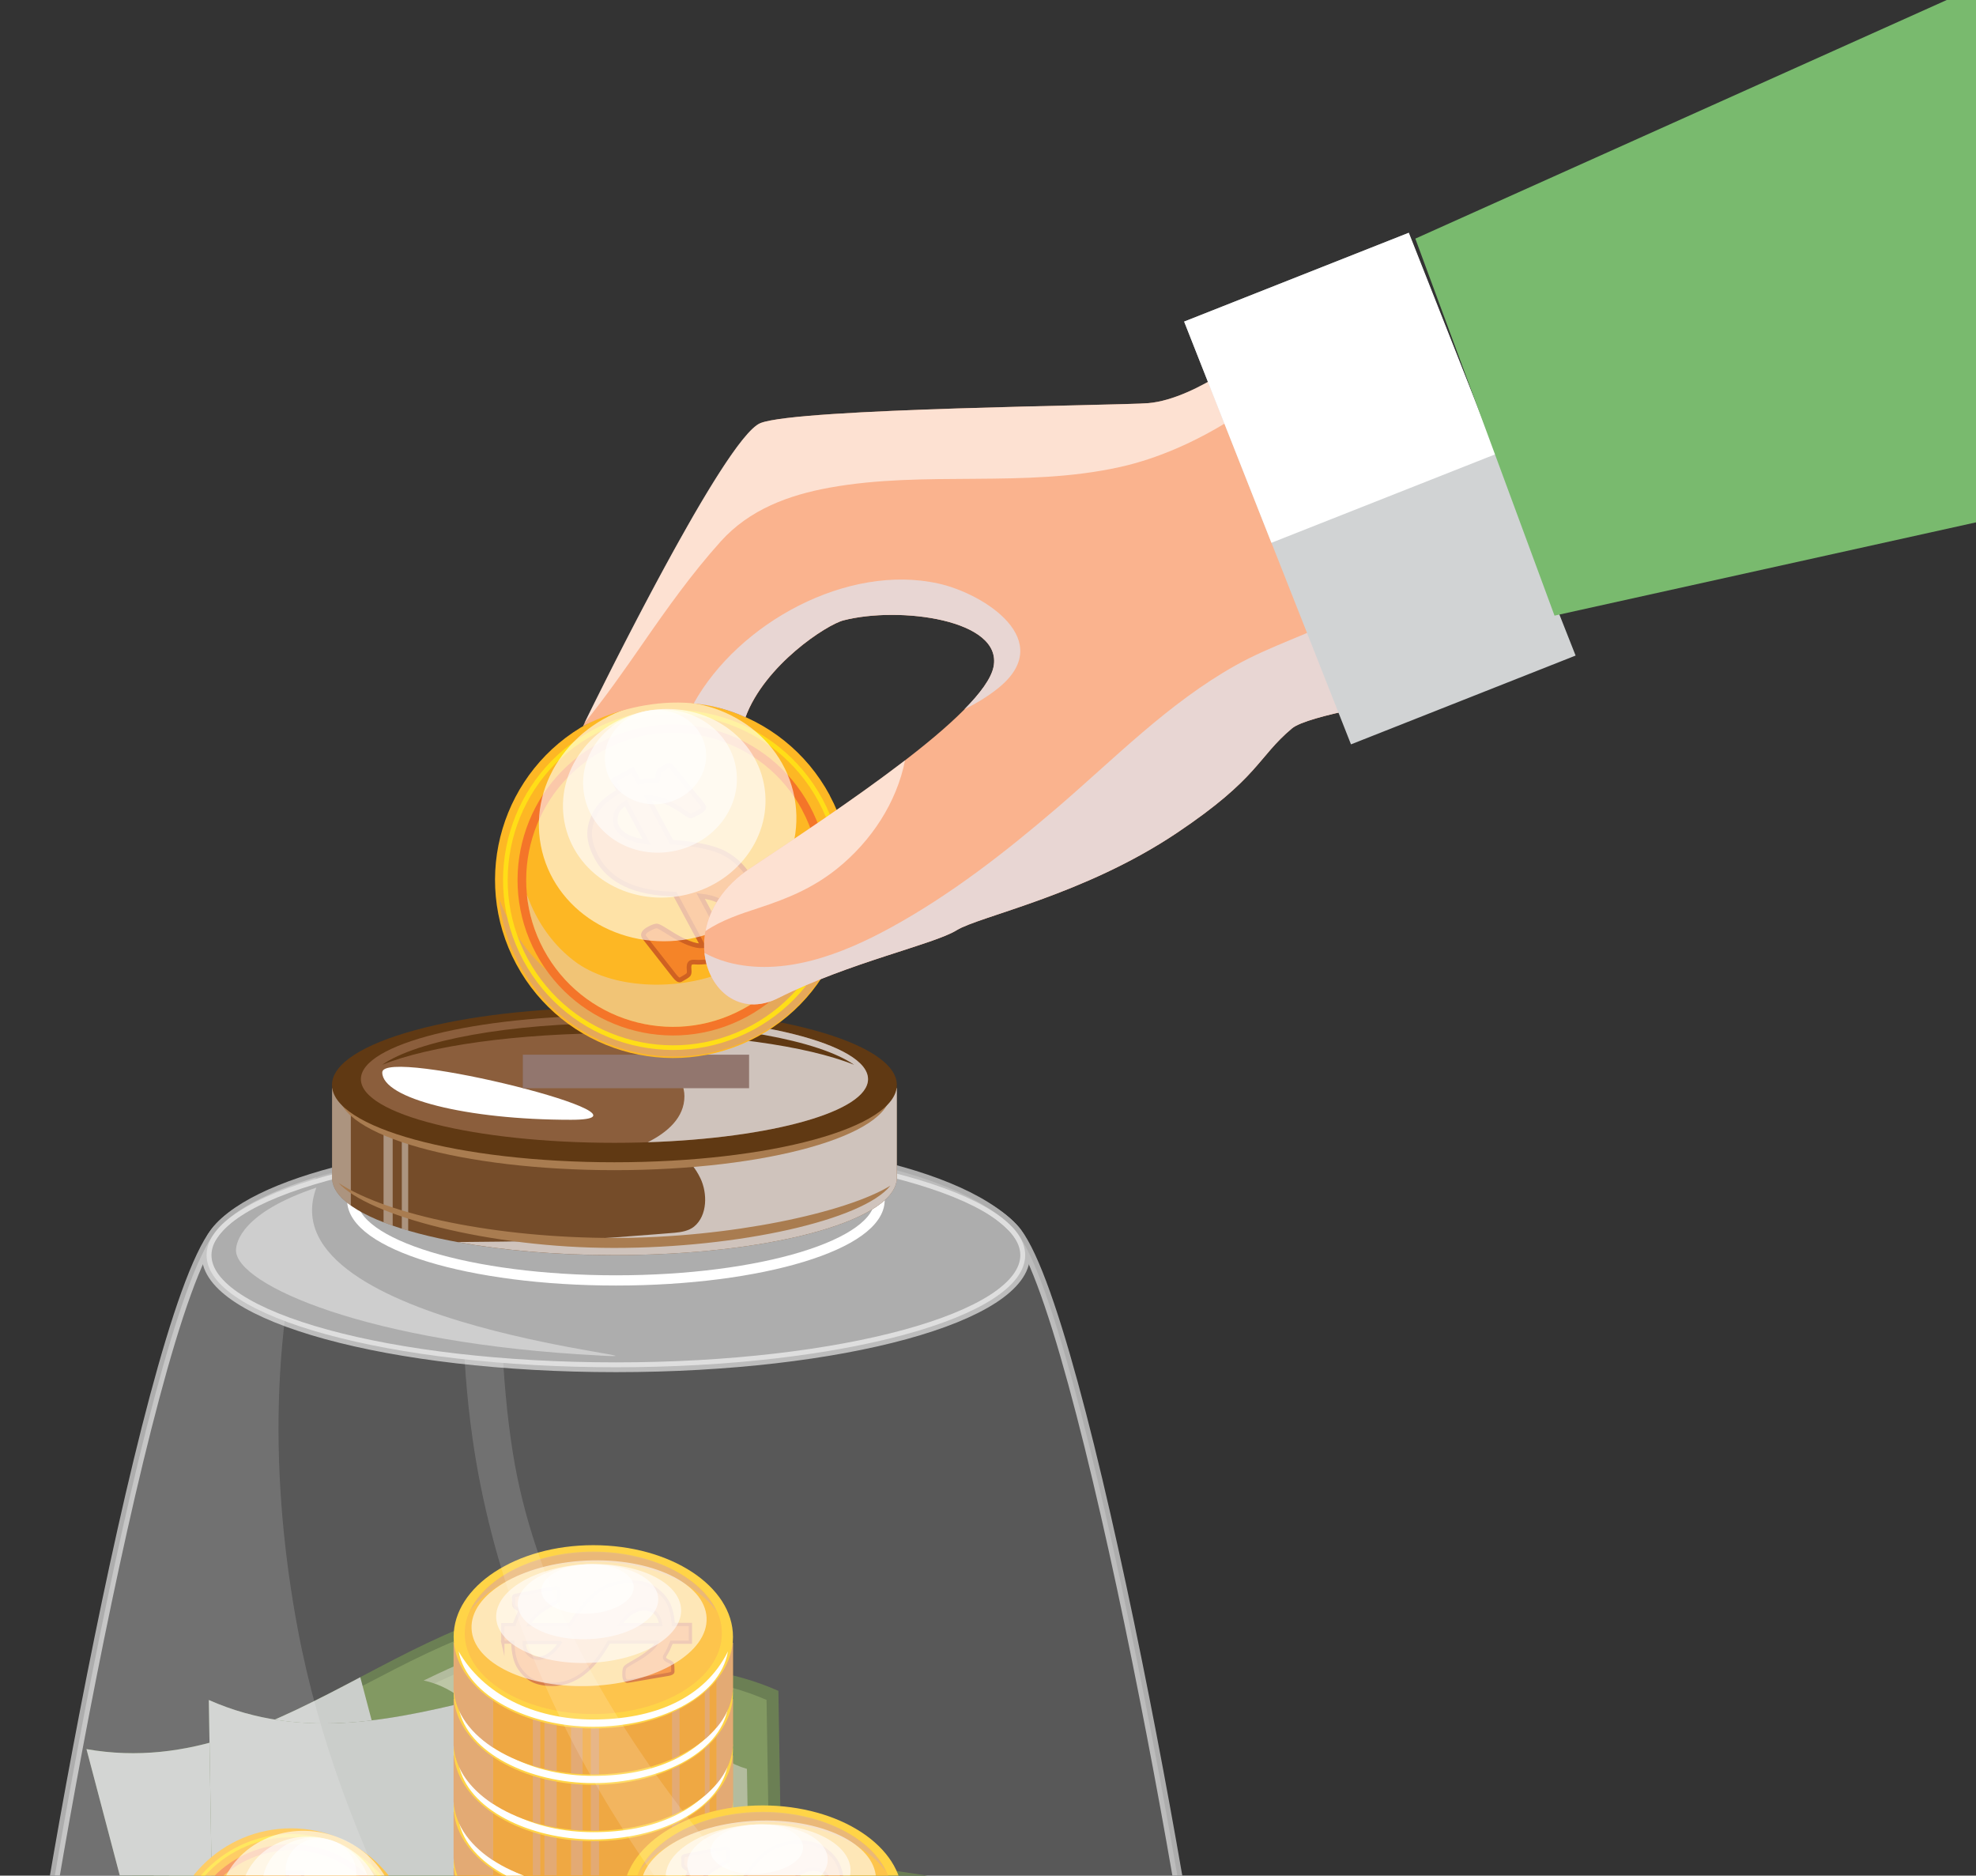 <svg width="255" height="242" viewBox="0 0 255 242" fill="none" xmlns="http://www.w3.org/2000/svg">
<rect x="0" y="0" width="255" height="242" fill="#333333" stroke="none"/>
<g clip-path="url(#clip0_19_703)">
<path d="M152.267 269.558C152.267 284.583 119.682 296.755 79.484 296.755C39.286 296.755 6.701 284.575 6.701 269.558C6.701 254.54 39.286 242.36 79.484 242.36C119.682 242.36 152.267 254.54 152.267 269.558Z" stroke="white" stroke-width="1.26" stroke-miterlimit="10"/>
<path d="M92.547 245.946C65.967 241.274 48.042 269.398 21.463 264.717C18.031 251.704 14.599 238.681 11.167 225.668C37.747 230.339 55.672 202.216 82.251 206.896C85.683 219.91 89.115 232.924 92.547 245.946Z" fill="#4A632E"/>
<path d="M90.747 245.23C65.336 240.912 48.085 267.529 22.674 263.211C19.436 250.938 16.197 238.665 12.967 226.391C38.378 230.71 55.63 204.093 81.04 208.411C84.278 220.684 87.517 232.957 90.747 245.23Z" fill="#678240"/>
<path d="M85.078 234.203C83.622 228.69 82.167 223.167 80.712 217.654C76.439 217.469 72.343 214.952 71.3 210.97C54.704 213.748 40.876 227.006 24.272 229.775C25.307 233.706 22.91 237.595 18.637 237.41C20.092 242.924 21.547 248.446 23.002 253.96C27.275 254.145 31.371 256.662 32.414 260.643C49.01 257.865 62.846 244.607 79.442 241.838C78.407 237.907 80.805 234.018 85.078 234.203Z" fill="#A2AD89"/>
<path d="M83.092 234.296C81.721 229.11 80.359 223.917 78.988 218.731C74.967 218.555 71.115 216.189 70.131 212.452C54.519 215.061 41.515 227.528 25.904 230.137C26.88 233.833 24.625 237.494 20.605 237.318C21.976 242.503 23.338 247.697 24.71 252.882C28.73 253.059 32.574 255.424 33.567 259.17C49.178 256.561 62.182 244.094 77.793 241.484C76.818 237.789 79.072 234.127 83.092 234.304V234.296Z" fill="#AEB992"/>
<path d="M65.799 229.119C68.373 238.883 64.133 249.465 56.546 253.614C48.968 257.764 40.514 252.402 37.907 242.503C35.333 232.738 39.572 222.157 47.159 218.007C54.738 213.858 63.191 219.22 65.799 229.127V229.119Z" fill="#678240"/>
<path d="M47.151 224.152C47.883 223.765 48.614 223.378 49.355 222.991C49.489 223.496 49.624 223.992 49.75 224.498C50.019 224.43 50.65 224.388 51.643 224.363C51.743 224.178 51.811 223.976 51.844 223.774C51.912 223.428 52.046 223.201 52.257 223.092C52.475 222.982 52.686 222.873 52.904 222.755C52.98 222.713 53.056 222.662 53.131 222.62C53.266 222.57 53.384 222.662 53.485 222.881C53.485 222.898 53.552 223.024 53.67 223.243C54.166 224.262 54.662 225.28 55.158 226.299C55.184 226.349 55.226 226.434 55.285 226.551C55.621 227.174 55.806 227.57 55.848 227.738C55.907 227.949 55.68 228.176 55.192 228.429C54.704 228.673 54.418 228.807 54.326 228.816C54.233 228.824 54.023 228.673 53.712 228.344C52.475 227.073 51.331 226.442 50.28 226.45C50.759 228.26 51.239 230.07 51.71 231.88C54.258 232.191 56.033 232.755 57.017 233.555C58.01 234.355 58.7 235.5 59.095 236.989C59.448 238.319 59.482 239.523 59.188 240.592C58.901 241.661 58.473 242.579 57.901 243.336C57.329 244.094 56.471 244.826 55.318 245.533C55.52 246.291 55.714 247.04 55.916 247.798C55.184 248.185 54.452 248.572 53.72 248.959C53.502 248.126 53.283 247.293 53.064 246.468C52.273 246.527 51.743 246.535 51.466 246.493C51.222 246.451 51.037 246.459 50.928 246.518C50.734 246.619 50.616 246.906 50.574 247.377C50.541 247.663 50.482 247.865 50.389 247.966C50.297 248.067 49.986 248.261 49.447 248.53C49.279 248.614 49.111 248.454 48.926 248.042C48.236 246.552 47.538 245.054 46.848 243.564C46.739 243.328 46.672 243.185 46.663 243.143C46.579 242.823 46.823 242.52 47.412 242.225C47.866 241.99 48.177 241.905 48.337 241.956C48.497 242.015 48.833 242.284 49.371 242.781C50.675 243.993 51.735 244.574 52.568 244.549C52.004 242.419 51.449 240.298 50.886 238.168C46.831 237.924 44.409 236.291 43.643 233.403C43.383 232.41 43.307 231.51 43.416 230.701C43.526 229.893 43.879 229.018 44.476 228.083C45.073 227.141 46.091 226.282 47.521 225.482C47.403 225.045 47.285 224.599 47.168 224.161L47.151 224.152ZM49.136 231.745C48.715 230.154 48.295 228.563 47.874 226.972C47.277 227.284 46.856 227.73 46.604 228.302C46.352 228.875 46.285 229.388 46.402 229.826C46.672 230.836 47.58 231.476 49.136 231.745ZM53.459 238.513C53.93 240.298 54.401 242.091 54.873 243.875C56.109 242.983 56.563 241.905 56.227 240.626C55.924 239.49 54.999 238.782 53.459 238.513Z" fill="#AEB992"/>
<g style="mix-blend-mode:multiply">
<path d="M46.495 216.4C35.434 222.225 24.365 227.999 11.159 225.676L21.454 264.726C34.66 267.049 45.729 261.275 56.79 255.449L46.495 216.4Z" fill="#C0C3C0"/>
</g>
<path d="M101.109 258.53C76.422 247.621 52.29 270.635 27.603 259.725C27.384 246.265 27.166 232.806 26.947 219.346C51.634 230.255 75.766 207.249 100.453 218.159C100.672 231.619 100.891 245.079 101.109 258.539V258.53Z" fill="#4A632E"/>
<path d="M99.537 257.402C75.901 247.124 52.778 268.825 29.142 258.539C28.932 245.845 28.73 233.151 28.528 220.465C52.164 230.743 75.287 209.042 98.922 219.329C99.124 232.023 99.335 244.717 99.537 257.411V257.402Z" fill="#678240"/>
<path d="M96.668 245.339C96.576 239.632 96.483 233.933 96.391 228.226C92.286 227.023 88.913 223.597 88.846 219.48C72.065 218.192 55.47 227.755 38.689 226.467C38.757 230.533 35.493 233.731 31.388 232.528C31.481 238.235 31.573 243.934 31.666 249.641C35.77 250.845 39.143 254.271 39.211 258.387C55.991 259.675 72.587 250.112 89.367 251.4C89.3 247.335 92.564 244.136 96.668 245.339Z" fill="#A2AD89"/>
<path d="M94.725 244.952C94.633 239.59 94.549 234.22 94.465 228.858C90.604 227.721 87.433 224.497 87.374 220.634C71.594 219.43 55.983 228.412 40.203 227.208C40.262 231.029 37.2 234.043 33.34 232.907C33.424 238.269 33.516 243.631 33.6 249.001C37.461 250.138 40.632 253.353 40.691 257.225C56.471 258.429 72.082 249.447 87.862 250.651C87.803 246.829 90.865 243.816 94.734 244.952H94.725Z" fill="#AEB992"/>
<path d="M79.164 235.785C79.324 245.887 72.679 255.138 64.318 257.352C55.966 259.566 49.044 252.326 48.884 242.09C48.724 231.989 55.369 222.738 63.721 220.524C72.074 218.31 78.996 225.55 79.156 235.785H79.164Z" fill="#678240"/>
<path d="M62.249 226.492C63.057 226.29 63.856 226.097 64.663 225.895C64.663 226.416 64.68 226.93 64.689 227.452C64.966 227.452 65.588 227.561 66.564 227.78C66.707 227.62 66.817 227.443 66.901 227.258C67.044 226.938 67.237 226.745 67.464 226.694C67.7 226.635 67.935 226.576 68.171 226.526C68.255 226.501 68.339 226.475 68.423 226.45C68.566 226.433 68.659 226.551 68.701 226.787C68.701 226.804 68.734 226.938 68.793 227.182C69.029 228.294 69.264 229.396 69.5 230.507C69.508 230.566 69.533 230.651 69.559 230.777C69.727 231.459 69.819 231.888 69.819 232.065C69.819 232.284 69.559 232.452 69.012 232.578C68.482 232.704 68.171 232.763 68.07 232.755C67.977 232.747 67.817 232.545 67.59 232.149C66.69 230.617 65.731 229.733 64.714 229.489C64.747 231.358 64.773 233.235 64.806 235.104C67.204 236.013 68.793 236.989 69.559 238.008C70.332 239.026 70.728 240.306 70.753 241.838C70.778 243.218 70.517 244.388 69.988 245.365C69.449 246.341 68.819 247.116 68.078 247.713C67.347 248.311 66.329 248.816 65.05 249.228C65.067 250.011 65.075 250.786 65.092 251.569C64.293 251.771 63.486 251.964 62.678 252.166C62.661 251.308 62.653 250.449 62.636 249.582C61.854 249.447 61.332 249.329 61.072 249.22C60.844 249.127 60.668 249.094 60.542 249.119C60.331 249.17 60.155 249.414 59.995 249.868C59.894 250.138 59.793 250.314 59.675 250.399C59.566 250.474 59.213 250.584 58.624 250.727C58.447 250.769 58.313 250.567 58.229 250.129C57.917 248.513 57.598 246.897 57.278 245.281C57.228 245.028 57.203 244.877 57.203 244.826C57.203 244.498 57.514 244.262 58.145 244.11C58.649 243.993 58.969 243.984 59.103 244.077C59.238 244.169 59.507 244.523 59.911 245.129C60.887 246.611 61.778 247.444 62.586 247.612C62.552 245.415 62.51 243.21 62.476 241.013C58.599 239.809 56.639 237.637 56.588 234.649C56.572 233.622 56.715 232.73 57.017 231.972C57.32 231.215 57.867 230.457 58.674 229.683C59.482 228.908 60.668 228.319 62.249 227.89C62.249 227.435 62.232 226.98 62.224 226.517L62.249 226.492ZM62.359 234.338C62.333 232.696 62.308 231.046 62.275 229.405C61.618 229.565 61.105 229.893 60.727 230.39C60.348 230.886 60.155 231.366 60.163 231.821C60.18 232.864 60.912 233.706 62.359 234.338ZM64.932 241.947C64.966 243.799 64.991 245.643 65.025 247.494C66.438 246.922 67.136 245.979 67.119 244.658C67.103 243.479 66.371 242.57 64.941 241.947H64.932Z" fill="#AEB992"/>
<g style="mix-blend-mode:multiply">
<path d="M63.469 218.798C51.34 221.803 39.211 224.758 26.947 219.337L27.603 259.717C39.867 265.138 51.996 262.183 64.125 259.178L63.469 218.798Z" fill="#C0C3C0"/>
</g>
<path d="M53.653 251.998C53.653 260.887 46.453 268.101 37.562 268.101C28.671 268.101 21.471 260.896 21.471 251.998C21.471 243.101 28.68 235.895 37.562 235.895C46.444 235.895 53.653 243.101 53.653 251.998Z" fill="#FDB724"/>
<path d="M51.617 251.998C51.617 259.759 45.326 266.056 37.571 266.056C29.815 266.056 23.524 259.759 23.524 251.998C23.524 244.237 29.815 237.94 37.571 237.94C45.326 237.94 51.617 244.237 51.617 251.998Z" fill="#F47529"/>
<path d="M52.719 251.998C52.719 260.374 45.931 267.159 37.57 267.159C29.21 267.159 22.422 260.374 22.422 251.998C22.422 243.623 29.201 236.838 37.57 236.838C45.94 236.838 52.719 243.623 52.719 251.998Z" stroke="#FFDE17" stroke-width="0.42" stroke-miterlimit="10"/>
<path d="M50.835 251.998C50.835 259.33 44.888 265.281 37.562 265.281C30.236 265.281 24.289 259.338 24.289 251.998C24.289 244.658 30.227 238.715 37.562 238.715C44.897 238.715 50.835 244.658 50.835 251.998Z" fill="#FDB724"/>
<path d="M37.108 241.51H39.059V242.764C39.278 242.815 39.783 243.025 40.565 243.395C40.683 243.294 40.775 243.176 40.843 243.042C40.96 242.815 41.12 242.697 41.297 242.697H42.079C42.197 242.697 42.264 242.806 42.298 243.008C42.298 243.025 42.323 243.134 42.365 243.345L42.895 246.148C42.895 246.19 42.92 246.274 42.937 246.375C43.072 246.956 43.13 247.318 43.13 247.453C43.13 247.629 42.912 247.714 42.474 247.714C42.037 247.714 41.793 247.697 41.717 247.672C41.642 247.646 41.515 247.453 41.339 247.091C40.632 245.685 39.875 244.784 39.051 244.389V248.917C40.969 250.13 42.239 251.215 42.844 252.175C43.45 253.135 43.753 254.229 43.753 255.475C43.753 256.586 43.534 257.487 43.088 258.168C42.642 258.85 42.121 259.364 41.524 259.7C40.927 260.037 40.102 260.248 39.059 260.323V262.209H37.108V260.13C36.477 259.869 36.065 259.667 35.855 259.532C35.669 259.414 35.526 259.347 35.426 259.347C35.257 259.347 35.106 259.515 34.98 259.844C34.896 260.046 34.803 260.163 34.719 260.206C34.627 260.248 34.34 260.264 33.87 260.264C33.727 260.264 33.626 260.079 33.558 259.709L32.86 255.643C32.818 255.433 32.801 255.298 32.801 255.264C32.801 254.995 33.062 254.86 33.575 254.86C33.979 254.86 34.24 254.911 34.349 255.012C34.458 255.113 34.669 255.441 34.988 256.013C35.754 257.394 36.46 258.236 37.116 258.53V253.21C34.004 251.468 32.456 249.397 32.456 246.981C32.456 246.156 32.583 245.466 32.835 244.911C33.087 244.355 33.541 243.841 34.197 243.379C34.854 242.916 35.829 242.663 37.108 242.629V241.527V241.51ZM37.099 247.831V243.85C36.569 243.85 36.149 244.01 35.838 244.338C35.526 244.666 35.367 245.012 35.367 245.382C35.367 246.224 35.947 247.04 37.099 247.831ZM39.076 254.456V258.926C40.228 258.749 40.8 258.126 40.8 257.066C40.8 256.114 40.228 255.247 39.076 254.456Z" fill="#F58428" stroke="#CF6122" stroke-width="0.42" stroke-miterlimit="10"/>
<g style="mix-blend-mode:soft-light" opacity="0.6">
<path d="M50.776 250.634C48.976 256.325 42.541 259.355 36.393 257.411C30.244 255.458 26.728 249.271 28.528 243.58C30.328 237.89 36.771 234.86 42.912 236.804C49.06 238.749 52.576 244.944 50.776 250.634Z" fill="white"/>
</g>
<g style="mix-blend-mode:soft-light" opacity="0.6">
<path d="M48.901 248.303C47.479 252.781 42.424 255.163 37.587 253.631C32.759 252.099 29.983 247.234 31.397 242.755C32.81 238.277 37.882 235.895 42.71 237.427C47.546 238.959 50.314 243.825 48.901 248.303Z" fill="white"/>
</g>
<g style="mix-blend-mode:soft-light" opacity="0.6">
<path d="M47.412 245.676C46.335 249.077 42.491 250.887 38.824 249.725C35.156 248.564 33.054 244.868 34.13 241.468C35.207 238.067 39.051 236.265 42.718 237.427C46.386 238.589 48.488 242.284 47.412 245.685V245.676Z" fill="white"/>
</g>
<g style="mix-blend-mode:soft-light" opacity="0.6">
<path d="M45.805 242.857C45.099 245.096 42.567 246.291 40.144 245.525C37.73 244.759 36.342 242.326 37.049 240.087C37.755 237.848 40.287 236.653 42.701 237.427C45.115 238.193 46.503 240.626 45.797 242.865L45.805 242.857Z" fill="white"/>
</g>
<path d="M94.591 247.554C94.591 254.086 86.516 259.372 76.565 259.372C66.615 259.372 58.54 254.077 58.54 247.554C58.54 241.03 66.606 235.735 76.565 235.735C86.524 235.735 94.591 241.03 94.591 247.554Z" fill="#FFCB1F"/>
<path d="M93.161 247.091C93.161 252.84 85.734 257.512 76.565 257.512C67.397 257.512 59.97 252.848 59.97 247.091C59.97 241.333 67.397 236.669 76.565 236.669C85.734 236.669 93.161 241.333 93.161 247.091Z" fill="#FDB724"/>
<g style="mix-blend-mode:multiply" opacity="0.5">
<path d="M76.557 237.84C83.631 237.84 89.721 240.466 92.463 244.237C90.377 239.784 84.051 236.543 76.557 236.543C69.062 236.543 62.737 239.784 60.651 244.237C63.393 240.466 69.483 237.84 76.557 237.84Z" fill="#CE9A8F"/>
</g>
<path d="M64.89 248.261V245.971H66.362C66.421 245.71 66.674 245.121 67.103 244.212C66.985 244.077 66.85 243.968 66.682 243.892C66.413 243.749 66.278 243.572 66.278 243.353V242.68L66.261 242.436C66.278 242.301 66.404 242.217 66.64 242.183C66.657 242.183 66.791 242.158 67.035 242.099L70.316 241.476C70.366 241.476 70.459 241.451 70.585 241.425C71.266 241.274 71.687 241.198 71.847 241.198C72.057 241.198 72.158 241.451 72.158 241.964C72.158 242.478 72.141 242.764 72.107 242.856C72.074 242.949 71.847 243.092 71.426 243.303C69.786 244.128 68.734 245.02 68.263 245.979H73.562C74.975 243.732 76.246 242.242 77.364 241.535C78.483 240.819 79.77 240.466 81.225 240.466C82.529 240.466 83.572 240.727 84.371 241.249C85.17 241.771 85.767 242.385 86.163 243.084C86.558 243.791 86.802 244.75 86.894 245.971H89.098V248.261H86.667C86.364 248.993 86.129 249.49 85.969 249.725C85.826 249.944 85.75 250.104 85.75 250.222C85.75 250.416 85.944 250.592 86.331 250.744C86.566 250.845 86.709 250.946 86.76 251.055C86.81 251.165 86.835 251.493 86.835 252.049C86.835 252.217 86.617 252.343 86.188 252.411L81.427 253.236C81.175 253.278 81.032 253.303 80.981 253.303C80.67 253.303 80.51 253 80.51 252.402C80.51 251.922 80.569 251.628 80.687 251.493C80.805 251.367 81.192 251.114 81.856 250.744C83.471 249.843 84.455 249.018 84.8 248.252H78.567C76.532 251.897 74.101 253.715 71.275 253.715C70.307 253.715 69.5 253.564 68.844 253.269C68.196 252.975 67.59 252.436 67.052 251.67C66.505 250.895 66.211 249.767 66.177 248.269H64.882L64.89 248.261ZM72.292 248.269H67.641C67.641 248.892 67.834 249.38 68.213 249.751C68.591 250.121 69.004 250.306 69.433 250.306C70.417 250.306 71.376 249.633 72.301 248.269H72.292ZM80.039 245.954H85.271C85.061 244.607 84.337 243.934 83.092 243.934C81.982 243.934 80.964 244.607 80.039 245.954Z" fill="#F58428" stroke="#CF6122" stroke-width="0.42" stroke-miterlimit="10"/>
<g style="mix-blend-mode:soft-light" opacity="0.6">
<path d="M91.184 245.079C91.394 249.54 84.775 253.48 76.397 253.875C68.019 254.263 61.063 250.963 60.853 246.501C60.643 242.04 67.271 238.1 75.64 237.713C84.018 237.318 90.974 240.626 91.184 245.087V245.079Z" fill="white"/>
</g>
<g style="mix-blend-mode:soft-light" opacity="0.6">
<path d="M87.895 243.993C88.055 247.503 82.849 250.601 76.263 250.904C69.676 251.215 64.201 248.623 64.032 245.104C63.873 241.594 69.079 238.496 75.665 238.185C82.251 237.873 87.727 240.474 87.895 243.985V243.993Z" fill="white"/>
</g>
<g style="mix-blend-mode:soft-light" opacity="0.6">
<path d="M84.943 242.595C85.061 245.264 81.107 247.612 76.111 247.848C71.106 248.084 66.951 246.114 66.825 243.446C66.699 240.777 70.66 238.429 75.657 238.193C80.653 237.966 84.817 239.927 84.943 242.595Z" fill="white"/>
</g>
<g style="mix-blend-mode:soft-light" opacity="0.6">
<path d="M81.78 241.089C81.864 242.848 79.257 244.397 75.968 244.548C72.679 244.708 69.937 243.404 69.862 241.644C69.777 239.893 72.385 238.345 75.674 238.185C78.971 238.033 81.705 239.329 81.789 241.08L81.78 241.089Z" fill="white"/>
</g>
<path d="M58.54 241.03V247.091H58.557C58.952 253.168 66.859 258.025 76.565 258.025C86.272 258.025 94.178 253.168 94.574 247.091H94.591V241.03H58.54Z" fill="#EC951A"/>
<g style="mix-blend-mode:multiply" opacity="0.5">
<path d="M63.645 241.03H58.531V247.091H58.548C58.733 249.995 60.643 252.621 63.645 254.574V241.03Z" fill="#CE9A8F"/>
</g>
<g style="mix-blend-mode:multiply" opacity="0.5">
<path d="M69.727 241.03H68.76V256.897C69.079 256.998 69.399 257.083 69.727 257.167V241.021V241.03Z" fill="#CE9A8F"/>
</g>
<g style="mix-blend-mode:multiply" opacity="0.5">
<path d="M71.838 241.03H70.257V257.301C70.778 257.427 71.308 257.529 71.838 257.621V241.03Z" fill="#CE9A8F"/>
</g>
<g style="mix-blend-mode:multiply" opacity="0.5">
<path d="M75.186 241.03H73.689V257.874C74.177 257.924 74.681 257.958 75.186 257.983V241.021V241.03Z" fill="#CE9A8F"/>
</g>
<g style="mix-blend-mode:multiply" opacity="0.5">
<path d="M77.305 241.03H76.246V258.017C76.355 258.017 76.456 258.017 76.565 258.017C76.809 258.017 77.061 258.017 77.305 258.008V241.03Z" fill="#CE9A8F"/>
</g>
<g style="mix-blend-mode:multiply" opacity="0.5">
<path d="M87.693 241.03H86.726V256.039C87.063 255.895 87.382 255.744 87.693 255.584V241.03Z" fill="#CE9A8F"/>
</g>
<g style="mix-blend-mode:multiply" opacity="0.5">
<path d="M91.571 241.03H90.957V253.471C91.167 253.295 91.369 253.109 91.571 252.916V241.021V241.03Z" fill="#CE9A8F"/>
</g>
<g style="mix-blend-mode:multiply" opacity="0.5">
<path d="M92.454 241.03V251.99C93.707 250.517 94.456 248.858 94.574 247.082H94.591V241.021H92.454V241.03Z" fill="#CE9A8F"/>
</g>
<path d="M94.591 240.281C94.591 246.813 86.516 252.099 76.565 252.099C66.615 252.099 58.54 246.804 58.54 240.281C58.54 233.757 66.606 228.462 76.565 228.462C86.524 228.462 94.591 233.757 94.591 240.281Z" fill="#FFCB1F"/>
<path d="M93.161 239.818C93.161 245.567 85.734 250.239 76.565 250.239C67.397 250.239 59.97 245.575 59.97 239.818C59.97 234.06 67.397 229.396 76.565 229.396C85.734 229.396 93.161 234.06 93.161 239.818Z" fill="#FDB724"/>
<g style="mix-blend-mode:multiply" opacity="0.5">
<path d="M76.557 230.575C83.631 230.575 89.721 233.201 92.463 236.972C90.377 232.519 84.051 229.279 76.557 229.279C69.062 229.279 62.737 232.519 60.651 236.972C63.393 233.201 69.483 230.575 76.557 230.575Z" fill="#CE9A8F"/>
</g>
<path d="M64.89 240.996V238.707H66.362C66.421 238.446 66.674 237.856 67.103 236.947C66.985 236.813 66.85 236.703 66.682 236.627C66.413 236.484 66.278 236.308 66.278 236.089V235.415L66.261 235.171C66.278 235.036 66.404 234.952 66.64 234.919C66.657 234.919 66.791 234.893 67.035 234.834L70.316 234.212C70.366 234.203 70.459 234.186 70.585 234.161C71.266 234.01 71.687 233.934 71.847 233.934C72.057 233.934 72.158 234.186 72.158 234.7C72.158 235.213 72.141 235.499 72.107 235.584C72.074 235.676 71.847 235.819 71.426 236.03C69.786 236.855 68.734 237.747 68.263 238.707H73.562C74.975 236.451 76.246 234.969 77.364 234.254C78.483 233.538 79.77 233.185 81.225 233.185C82.529 233.185 83.572 233.446 84.371 233.967C85.17 234.489 85.767 235.104 86.163 235.802C86.558 236.51 86.802 237.469 86.894 238.69H89.098V240.979H86.667C86.364 241.712 86.129 242.2 85.969 242.444C85.826 242.663 85.75 242.823 85.75 242.941C85.75 243.143 85.944 243.311 86.331 243.463C86.566 243.564 86.709 243.665 86.76 243.774C86.81 243.884 86.835 244.212 86.835 244.767C86.835 244.936 86.617 245.062 86.188 245.129L81.427 245.954C81.175 245.996 81.032 246.022 80.981 246.022C80.67 246.022 80.51 245.719 80.51 245.121C80.51 244.641 80.569 244.346 80.687 244.212C80.805 244.077 81.192 243.833 81.856 243.463C83.471 242.562 84.455 241.737 84.8 240.971H78.567C76.532 244.616 74.101 246.434 71.275 246.434C70.307 246.434 69.5 246.291 68.844 245.988C68.196 245.693 67.59 245.155 67.052 244.389C66.505 243.614 66.211 242.478 66.177 240.979H64.882L64.89 240.996ZM72.292 241.013H67.641C67.641 241.628 67.834 242.124 68.213 242.495C68.591 242.865 69.004 243.05 69.433 243.05C70.417 243.05 71.376 242.377 72.301 241.021L72.292 241.013ZM80.039 238.698H85.271C85.061 237.351 84.337 236.678 83.092 236.678C81.982 236.678 80.964 237.351 80.039 238.698Z" fill="#F58428" stroke="#CF6122" stroke-width="0.42" stroke-miterlimit="10"/>
<g style="mix-blend-mode:soft-light" opacity="0.6">
<path d="M91.184 237.806C91.394 242.267 84.775 246.207 76.397 246.602C68.019 246.99 61.063 243.69 60.853 239.229C60.643 234.767 67.271 230.828 75.64 230.432C84.018 230.036 90.974 233.345 91.184 237.806Z" fill="white"/>
</g>
<g style="mix-blend-mode:soft-light" opacity="0.6">
<path d="M87.895 236.72C88.055 240.23 82.849 243.328 76.263 243.631C69.676 243.942 64.201 241.35 64.032 237.831C63.873 234.321 69.079 231.223 75.665 230.912C82.251 230.609 87.727 233.201 87.895 236.712V236.72Z" fill="white"/>
</g>
<g style="mix-blend-mode:soft-light" opacity="0.6">
<path d="M84.943 235.323C85.061 237.991 81.107 240.34 76.111 240.575C71.106 240.811 66.951 238.841 66.825 236.173C66.699 233.505 70.66 231.156 75.657 230.92C80.653 230.693 84.817 232.654 84.943 235.323Z" fill="white"/>
</g>
<g style="mix-blend-mode:soft-light" opacity="0.6">
<path d="M81.78 233.816C81.864 235.575 79.257 237.124 75.968 237.275C72.679 237.427 69.937 236.131 69.862 234.371C69.777 232.62 72.385 231.072 75.674 230.912C78.971 230.76 81.705 232.057 81.789 233.807L81.78 233.816Z" fill="white"/>
</g>
<path d="M58.54 233.765V239.826H58.557C58.952 245.904 66.859 250.761 76.565 250.761C86.272 250.761 94.178 245.904 94.574 239.826H94.591V233.765H58.54Z" fill="#EC951A"/>
<g style="mix-blend-mode:multiply" opacity="0.5">
<path d="M63.645 233.765H58.531V239.826H58.548C58.733 242.73 60.643 245.357 63.645 247.309V233.774V233.765Z" fill="#CE9A8F"/>
</g>
<g style="mix-blend-mode:multiply" opacity="0.5">
<path d="M69.727 233.765H68.76V249.633C69.079 249.734 69.399 249.818 69.727 249.902V233.757V233.765Z" fill="#CE9A8F"/>
</g>
<g style="mix-blend-mode:multiply" opacity="0.5">
<path d="M71.838 233.765H70.257V250.037C70.778 250.163 71.308 250.264 71.838 250.357V233.765Z" fill="#CE9A8F"/>
</g>
<g style="mix-blend-mode:multiply" opacity="0.5">
<path d="M75.186 233.765H73.689V250.609C74.177 250.66 74.681 250.693 75.186 250.719V233.757V233.765Z" fill="#CE9A8F"/>
</g>
<g style="mix-blend-mode:multiply" opacity="0.5">
<path d="M77.305 233.765H76.246V250.752C76.355 250.752 76.456 250.761 76.565 250.761C76.809 250.761 77.061 250.761 77.305 250.752V233.765Z" fill="#CE9A8F"/>
</g>
<g style="mix-blend-mode:multiply" opacity="0.5">
<path d="M87.693 233.765H86.726V248.766C87.063 248.623 87.382 248.471 87.693 248.311V233.757V233.765Z" fill="#CE9A8F"/>
</g>
<g style="mix-blend-mode:multiply" opacity="0.5">
<path d="M91.571 233.765H90.957V246.207C91.167 246.03 91.369 245.845 91.571 245.651V233.765Z" fill="#CE9A8F"/>
</g>
<g style="mix-blend-mode:multiply" opacity="0.5">
<path d="M92.454 233.765V244.725C93.707 243.252 94.456 241.594 94.574 239.826H94.591V233.765H92.454Z" fill="#CE9A8F"/>
</g>
<path d="M94.591 233.008C94.591 239.54 86.516 244.826 76.565 244.826C66.615 244.826 58.54 239.531 58.54 233.008C58.54 226.484 66.606 221.189 76.565 221.189C86.524 221.189 94.591 226.484 94.591 233.008Z" fill="#FFCB1F"/>
<path d="M93.161 232.545C93.161 238.302 85.734 242.966 76.565 242.966C67.397 242.966 59.97 238.302 59.97 232.545C59.97 226.787 67.397 222.124 76.565 222.124C85.734 222.124 93.161 226.787 93.161 232.545Z" fill="#FDB724"/>
<g style="mix-blend-mode:multiply" opacity="0.5">
<path d="M76.557 223.302C83.631 223.302 89.721 225.928 92.463 229.699C90.377 225.246 84.051 222.006 76.557 222.006C69.062 222.006 62.737 225.246 60.651 229.699C63.393 225.928 69.483 223.302 76.557 223.302Z" fill="#CE9A8F"/>
</g>
<g style="mix-blend-mode:soft-light">
<path d="M76.565 243.665C68.835 243.665 62.333 240.39 59.188 234.876C60.256 240.71 68.381 244.599 76.565 244.599C84.749 244.599 92.866 240.979 93.943 234.876C90.898 241.013 84.295 243.665 76.565 243.665Z" fill="white"/>
</g>
<path d="M64.89 233.723V231.434H66.362C66.421 231.173 66.674 230.583 67.103 229.674C66.985 229.54 66.85 229.43 66.682 229.354C66.413 229.211 66.278 229.035 66.278 228.816V228.142L66.261 227.898C66.278 227.764 66.404 227.679 66.64 227.646C66.657 227.646 66.791 227.62 67.035 227.561L70.316 226.939C70.366 226.93 70.459 226.913 70.585 226.888C71.266 226.737 71.687 226.661 71.847 226.661C72.057 226.661 72.158 226.913 72.158 227.427C72.158 227.94 72.141 228.227 72.107 228.311C72.074 228.403 71.847 228.546 71.426 228.757C69.786 229.582 68.734 230.474 68.263 231.434H73.562C74.975 229.186 76.246 227.696 77.364 226.981C78.483 226.265 79.77 225.912 81.225 225.912C82.529 225.912 83.572 226.173 84.371 226.694C85.17 227.216 85.767 227.831 86.163 228.53C86.558 229.237 86.802 230.196 86.894 231.417H89.098V233.706H86.667C86.364 234.439 86.129 234.927 85.969 235.171C85.826 235.382 85.75 235.55 85.75 235.668C85.75 235.87 85.944 236.038 86.331 236.19C86.566 236.291 86.709 236.392 86.76 236.501C86.81 236.611 86.835 236.939 86.835 237.494C86.835 237.663 86.617 237.789 86.188 237.856L81.427 238.681C81.175 238.723 81.032 238.749 80.981 238.749C80.67 238.749 80.51 238.446 80.51 237.848C80.51 237.368 80.569 237.065 80.687 236.939C80.805 236.813 81.192 236.56 81.856 236.19C83.471 235.289 84.455 234.464 84.8 233.698H78.567C76.532 237.343 74.101 239.161 71.275 239.161C70.307 239.161 69.5 239.01 68.844 238.715C68.196 238.42 67.59 237.882 67.052 237.116C66.505 236.341 66.211 235.205 66.177 233.706H64.882L64.89 233.723ZM72.292 233.74H67.641C67.641 234.363 67.834 234.851 68.213 235.222C68.591 235.592 69.004 235.777 69.433 235.777C70.417 235.777 71.376 235.104 72.301 233.749L72.292 233.74ZM80.039 231.425H85.271C85.061 230.078 84.337 229.405 83.092 229.405C81.982 229.405 80.964 230.078 80.039 231.425Z" fill="#F58428" stroke="#CF6122" stroke-width="0.42" stroke-miterlimit="10"/>
<g style="mix-blend-mode:soft-light" opacity="0.6">
<path d="M91.184 230.541C91.394 235.003 84.775 238.942 76.397 239.338C68.019 239.725 61.063 236.425 60.853 231.964C60.643 227.502 67.271 223.563 75.64 223.167C84.018 222.772 90.974 226.08 91.184 230.541Z" fill="white"/>
</g>
<g style="mix-blend-mode:soft-light" opacity="0.6">
<path d="M87.895 229.447C88.055 232.957 82.849 236.055 76.263 236.358C69.676 236.669 64.201 234.068 64.032 230.558C63.873 227.048 69.079 223.95 75.665 223.639C82.251 223.336 87.727 225.928 87.895 229.439V229.447Z" fill="white"/>
</g>
<g style="mix-blend-mode:soft-light" opacity="0.6">
<path d="M84.943 228.05C85.061 230.718 81.107 233.066 76.111 233.302C71.106 233.538 66.951 231.568 66.825 228.9C66.699 226.231 70.66 223.883 75.657 223.647C80.653 223.42 84.817 225.381 84.943 228.05Z" fill="white"/>
</g>
<g style="mix-blend-mode:soft-light" opacity="0.6">
<path d="M81.78 226.543C81.864 228.302 79.257 229.851 75.968 230.003C72.679 230.162 69.937 228.858 69.862 227.098C69.777 225.348 72.385 223.799 75.674 223.639C78.971 223.487 81.705 224.784 81.789 226.534L81.78 226.543Z" fill="white"/>
</g>
<path d="M58.54 226.492V232.553H58.557C58.952 238.631 66.859 243.488 76.565 243.488C86.272 243.488 94.178 238.631 94.574 232.553H94.591V226.492H58.54Z" fill="#EC951A"/>
<g style="mix-blend-mode:multiply" opacity="0.5">
<path d="M63.645 226.492H58.531V232.553H58.548C58.733 235.457 60.643 238.084 63.645 240.037V226.492Z" fill="#CE9A8F"/>
</g>
<g style="mix-blend-mode:multiply" opacity="0.5">
<path d="M69.727 226.492H68.76V242.36C69.079 242.461 69.399 242.545 69.727 242.629V226.484V226.492Z" fill="#CE9A8F"/>
</g>
<g style="mix-blend-mode:multiply" opacity="0.5">
<path d="M71.838 226.492H70.257V242.764C70.778 242.89 71.308 242.991 71.838 243.084V226.492Z" fill="#CE9A8F"/>
</g>
<g style="mix-blend-mode:multiply" opacity="0.5">
<path d="M75.186 226.492H73.689V243.336C74.177 243.387 74.681 243.42 75.186 243.446V226.484V226.492Z" fill="#CE9A8F"/>
</g>
<g style="mix-blend-mode:multiply" opacity="0.5">
<path d="M77.305 226.492H76.246V243.479C76.355 243.479 76.456 243.488 76.565 243.488C76.809 243.488 77.061 243.488 77.305 243.479V226.492Z" fill="#CE9A8F"/>
</g>
<g style="mix-blend-mode:multiply" opacity="0.5">
<path d="M87.693 226.492H86.726V241.501C87.063 241.358 87.382 241.207 87.693 241.047V226.492Z" fill="#CE9A8F"/>
</g>
<g style="mix-blend-mode:multiply" opacity="0.5">
<path d="M91.571 226.492H90.957V238.934C91.167 238.757 91.369 238.572 91.571 238.378V226.492Z" fill="#CE9A8F"/>
</g>
<g style="mix-blend-mode:multiply" opacity="0.5">
<path d="M92.454 226.492V237.452C93.707 235.979 94.456 234.321 94.574 232.545H94.591V226.484H92.454V226.492Z" fill="#CE9A8F"/>
</g>
<path d="M94.591 225.735C94.591 232.267 86.516 237.553 76.565 237.553C66.615 237.553 58.54 232.258 58.54 225.735C58.54 219.211 66.606 213.916 76.565 213.916C86.524 213.916 94.591 219.211 94.591 225.735Z" fill="#FFCB1F"/>
<path d="M93.161 225.272C93.161 231.029 85.734 235.693 76.565 235.693C67.397 235.693 59.97 231.029 59.97 225.272C59.97 219.514 67.397 214.851 76.565 214.851C85.734 214.851 93.161 219.514 93.161 225.272Z" fill="#FDB724"/>
<g style="mix-blend-mode:multiply" opacity="0.5">
<path d="M76.557 216.029C83.631 216.029 89.721 218.655 92.463 222.426C90.377 217.973 84.051 214.733 76.557 214.733C69.062 214.733 62.737 217.973 60.651 222.426C63.393 218.655 69.483 216.029 76.557 216.029Z" fill="#CE9A8F"/>
</g>
<g style="mix-blend-mode:soft-light">
<path d="M76.565 236.392C68.835 236.392 62.333 233.117 59.188 227.604C60.256 233.437 68.381 237.326 76.565 237.326C84.749 237.326 92.866 233.706 93.943 227.604C90.898 233.74 84.295 236.392 76.565 236.392Z" fill="white"/>
</g>
<path d="M64.89 226.45V224.161H66.362C66.421 223.9 66.674 223.31 67.103 222.393C66.985 222.258 66.85 222.149 66.682 222.073C66.413 221.93 66.278 221.753 66.278 221.534V220.861L66.261 220.617C66.278 220.482 66.404 220.398 66.64 220.364C66.657 220.364 66.791 220.339 67.035 220.28L70.316 219.666C70.366 219.657 70.459 219.64 70.585 219.615C71.266 219.463 71.687 219.388 71.847 219.388C72.057 219.388 72.158 219.64 72.158 220.154C72.158 220.667 72.141 220.953 72.107 221.046C72.074 221.139 71.847 221.282 71.426 221.492C69.786 222.317 68.734 223.209 68.263 224.169H73.562C74.975 221.913 76.246 220.432 77.364 219.716C78.483 219.001 79.77 218.647 81.225 218.647C82.529 218.647 83.572 218.908 84.371 219.43C85.17 219.952 85.767 220.566 86.163 221.265C86.558 221.972 86.802 222.932 86.894 224.152H89.098V226.442H86.667C86.364 227.183 86.129 227.662 85.969 227.906C85.826 228.125 85.75 228.285 85.75 228.403C85.75 228.597 85.944 228.773 86.331 228.925C86.566 229.026 86.709 229.127 86.76 229.236C86.81 229.346 86.835 229.674 86.835 230.23C86.835 230.398 86.617 230.524 86.188 230.592L81.427 231.417C81.175 231.459 81.032 231.484 80.981 231.484C80.67 231.484 80.51 231.181 80.51 230.583C80.51 230.103 80.569 229.8 80.687 229.674C80.805 229.548 81.192 229.295 81.856 228.925C83.471 228.024 84.455 227.199 84.8 226.433H78.567C76.532 230.078 74.101 231.896 71.275 231.896C70.307 231.896 69.5 231.745 68.844 231.45C68.196 231.156 67.59 230.617 67.052 229.851C66.505 229.077 66.211 227.949 66.177 226.45H64.882H64.89ZM72.292 226.467H67.641C67.641 227.082 67.834 227.578 68.213 227.949C68.591 228.319 69.004 228.504 69.433 228.504C70.417 228.504 71.376 227.831 72.301 226.475L72.292 226.467ZM80.039 224.152H85.271C85.061 222.805 84.337 222.132 83.092 222.132C81.982 222.132 80.964 222.805 80.039 224.152Z" fill="#F58428" stroke="#CF6122" stroke-width="0.42" stroke-miterlimit="10"/>
<g style="mix-blend-mode:soft-light" opacity="0.6">
<path d="M91.184 223.268C91.394 227.73 84.775 231.669 76.397 232.065C68.019 232.452 61.063 229.152 60.853 224.691C60.643 220.23 67.271 216.29 75.64 215.894C84.018 215.499 90.974 218.807 91.184 223.268Z" fill="white"/>
</g>
<g style="mix-blend-mode:soft-light" opacity="0.6">
<path d="M87.895 222.174C88.055 225.684 82.849 228.782 76.263 229.085C69.676 229.396 64.201 226.795 64.032 223.285C63.873 219.775 69.079 216.677 75.665 216.366C82.251 216.054 87.727 218.655 87.895 222.166V222.174Z" fill="white"/>
</g>
<g style="mix-blend-mode:soft-light" opacity="0.6">
<path d="M84.943 220.777C85.061 223.445 81.107 225.794 76.111 226.029C71.106 226.265 66.951 224.295 66.825 221.627C66.699 218.958 70.66 216.61 75.657 216.374C80.653 216.138 84.817 218.108 84.943 220.777Z" fill="white"/>
</g>
<g style="mix-blend-mode:soft-light" opacity="0.6">
<path d="M81.78 219.278C81.864 221.038 79.257 222.586 75.968 222.738C72.679 222.889 69.937 221.593 69.862 219.834C69.777 218.083 72.385 216.534 75.674 216.374C78.971 216.223 81.705 217.519 81.789 219.27L81.78 219.278Z" fill="white"/>
</g>
<path d="M58.54 219.219V225.28H58.557C58.952 231.358 66.859 236.215 76.565 236.215C86.272 236.215 94.178 231.358 94.574 225.28H94.591V219.219H58.54Z" fill="#EC951A"/>
<g style="mix-blend-mode:multiply" opacity="0.5">
<path d="M63.645 219.219H58.531V225.28H58.548C58.733 228.184 60.643 230.811 63.645 232.764V219.219Z" fill="#CE9A8F"/>
</g>
<g style="mix-blend-mode:multiply" opacity="0.5">
<path d="M69.727 219.219H68.76V235.087C69.079 235.179 69.399 235.272 69.727 235.356V219.211V219.219Z" fill="#CE9A8F"/>
</g>
<g style="mix-blend-mode:multiply" opacity="0.5">
<path d="M71.838 219.219H70.257V235.491C70.778 235.617 71.308 235.718 71.838 235.811V219.219Z" fill="#CE9A8F"/>
</g>
<g style="mix-blend-mode:multiply" opacity="0.5">
<path d="M75.186 219.219H73.689V236.063C74.177 236.114 74.681 236.147 75.186 236.173V219.211V219.219Z" fill="#CE9A8F"/>
</g>
<g style="mix-blend-mode:multiply" opacity="0.5">
<path d="M77.305 219.219H76.246V236.206C76.355 236.206 76.456 236.206 76.565 236.206C76.809 236.206 77.061 236.206 77.305 236.198V219.211V219.219Z" fill="#CE9A8F"/>
</g>
<g style="mix-blend-mode:multiply" opacity="0.5">
<path d="M87.693 219.219H86.726V234.228C87.063 234.085 87.382 233.934 87.693 233.774V219.219Z" fill="#CE9A8F"/>
</g>
<g style="mix-blend-mode:multiply" opacity="0.5">
<path d="M91.571 219.219H90.957V231.661C91.167 231.484 91.369 231.299 91.571 231.105V219.211V219.219Z" fill="#CE9A8F"/>
</g>
<g style="mix-blend-mode:multiply" opacity="0.5">
<path d="M92.454 219.219V230.179C93.707 228.706 94.456 227.048 94.574 225.272H94.591V219.211H92.454V219.219Z" fill="#CE9A8F"/>
</g>
<path d="M94.591 218.462C94.591 224.994 86.516 230.289 76.565 230.289C66.615 230.289 58.54 224.994 58.54 218.462C58.54 211.93 66.606 206.643 76.565 206.643C86.524 206.643 94.591 211.938 94.591 218.462Z" fill="#FFCB1F"/>
<path d="M93.161 217.999C93.161 223.748 85.734 228.42 76.565 228.42C67.397 228.42 59.97 223.757 59.97 217.999C59.97 212.241 67.397 207.578 76.565 207.578C85.734 207.578 93.161 212.241 93.161 217.999Z" fill="#FDB724"/>
<g style="mix-blend-mode:multiply" opacity="0.5">
<path d="M76.557 208.756C83.631 208.756 89.721 211.382 92.463 215.154C90.377 210.701 84.051 207.46 76.557 207.46C69.062 207.46 62.737 210.701 60.651 215.154C63.393 211.382 69.483 208.756 76.557 208.756Z" fill="#CE9A8F"/>
</g>
<g style="mix-blend-mode:soft-light">
<path d="M76.565 229.127C68.835 229.127 62.333 225.852 59.188 220.339C60.256 226.172 68.381 230.061 76.565 230.061C84.749 230.061 92.866 226.442 93.943 220.339C90.898 226.475 84.295 229.127 76.565 229.127Z" fill="white"/>
</g>
<path d="M64.89 219.177V216.888H66.362C66.421 216.627 66.674 216.038 67.103 215.12C66.985 214.985 66.85 214.876 66.682 214.8C66.413 214.657 66.278 214.48 66.278 214.261V213.588L66.261 213.344C66.278 213.209 66.404 213.125 66.64 213.091C66.657 213.091 66.791 213.066 67.035 213.007L70.316 212.384C70.366 212.376 70.459 212.359 70.585 212.334C71.266 212.182 71.687 212.106 71.847 212.106C72.057 212.106 72.158 212.359 72.158 212.872C72.158 213.386 72.141 213.672 72.107 213.765C72.074 213.857 71.847 214 71.426 214.211C69.786 215.036 68.734 215.928 68.263 216.888H73.562C74.975 214.632 76.246 213.15 77.364 212.435C78.483 211.719 79.77 211.366 81.225 211.366C82.529 211.366 83.572 211.627 84.371 212.149C85.17 212.67 85.767 213.285 86.163 213.984C86.558 214.691 86.802 215.65 86.894 216.871H89.098V219.161H86.667C86.364 219.893 86.129 220.39 85.969 220.625C85.826 220.844 85.75 221.004 85.75 221.122C85.75 221.315 85.944 221.492 86.331 221.644C86.566 221.745 86.709 221.846 86.76 221.955C86.81 222.065 86.835 222.393 86.835 222.948C86.835 223.117 86.617 223.243 86.188 223.31L81.427 224.135C81.175 224.177 81.032 224.203 80.981 224.203C80.67 224.203 80.51 223.9 80.51 223.302C80.51 222.831 80.569 222.528 80.687 222.393C80.805 222.267 81.192 222.014 81.856 221.644C83.471 220.743 84.455 219.918 84.8 219.152H78.567C76.532 222.797 74.101 224.615 71.275 224.615C70.307 224.615 69.5 224.464 68.844 224.169C68.196 223.874 67.59 223.336 67.052 222.57C66.505 221.795 66.211 220.667 66.177 219.169H64.882L64.89 219.177ZM72.292 219.194H67.641C67.641 219.817 67.834 220.305 68.213 220.676C68.591 221.046 69.004 221.231 69.433 221.231C70.417 221.231 71.376 220.549 72.301 219.203L72.292 219.194ZM80.039 216.879H85.271C85.061 215.532 84.337 214.859 83.092 214.859C81.982 214.859 80.964 215.532 80.039 216.879Z" fill="#F58428" stroke="#CF6122" stroke-width="0.42" stroke-miterlimit="10"/>
<g style="mix-blend-mode:soft-light" opacity="0.6">
<path d="M91.184 215.996C91.394 220.457 84.775 224.396 76.397 224.792C68.019 225.179 61.063 221.879 60.853 217.418C60.643 212.957 67.271 209.017 75.64 208.63C84.018 208.234 90.974 211.543 91.184 216.004V215.996Z" fill="white"/>
</g>
<g style="mix-blend-mode:soft-light" opacity="0.6">
<path d="M87.895 214.901C88.055 218.411 82.849 221.509 76.263 221.812C69.676 222.124 64.201 219.531 64.032 216.012C63.873 212.502 69.079 209.404 75.665 209.093C82.251 208.781 87.727 211.383 87.895 214.893V214.901Z" fill="white"/>
</g>
<g style="mix-blend-mode:soft-light" opacity="0.6">
<path d="M84.943 213.504C85.061 216.172 81.107 218.521 76.111 218.757C71.106 218.992 66.951 217.022 66.825 214.354C66.699 211.686 70.66 209.337 75.657 209.101C80.653 208.866 84.817 210.835 84.943 213.504Z" fill="white"/>
</g>
<g style="mix-blend-mode:soft-light" opacity="0.6">
<path d="M81.78 212.005C81.864 213.765 79.257 215.314 75.968 215.465C72.679 215.625 69.937 214.32 69.862 212.561C69.777 210.802 72.385 209.261 75.674 209.101C78.971 208.95 81.705 210.246 81.789 211.997L81.78 212.005Z" fill="white"/>
</g>
<path d="M58.54 211.947V218.007H58.557C58.952 224.085 66.859 228.942 76.565 228.942C86.272 228.942 94.178 224.085 94.574 218.007H94.591V211.947H58.54Z" fill="#EC951A"/>
<g style="mix-blend-mode:multiply" opacity="0.5">
<path d="M63.645 211.947H58.531V218.007H58.548C58.733 220.911 60.643 223.538 63.645 225.491V211.947Z" fill="#CE9A8F"/>
</g>
<g style="mix-blend-mode:multiply" opacity="0.5">
<path d="M69.727 211.947H68.76V227.814C69.079 227.915 69.399 227.999 69.727 228.083V211.938V211.947Z" fill="#CE9A8F"/>
</g>
<g style="mix-blend-mode:multiply" opacity="0.5">
<path d="M71.838 211.947H70.257V228.218C70.778 228.344 71.308 228.445 71.838 228.538V211.947Z" fill="#CE9A8F"/>
</g>
<g style="mix-blend-mode:multiply" opacity="0.5">
<path d="M75.186 211.947H73.689V228.791C74.177 228.841 74.681 228.875 75.186 228.9V211.938V211.947Z" fill="#CE9A8F"/>
</g>
<g style="mix-blend-mode:multiply" opacity="0.5">
<path d="M77.305 211.947H76.246V228.933C76.355 228.933 76.456 228.942 76.565 228.942C76.809 228.942 77.061 228.942 77.305 228.933V211.947Z" fill="#CE9A8F"/>
</g>
<g style="mix-blend-mode:multiply" opacity="0.5">
<path d="M87.693 211.947H86.726V226.955C87.063 226.812 87.382 226.661 87.693 226.501V211.947Z" fill="#CE9A8F"/>
</g>
<g style="mix-blend-mode:multiply" opacity="0.5">
<path d="M91.571 211.947H90.957V224.388C91.167 224.211 91.369 224.026 91.571 223.832V211.938V211.947Z" fill="#CE9A8F"/>
</g>
<g style="mix-blend-mode:multiply" opacity="0.5">
<path d="M92.454 211.947V222.907C93.707 221.433 94.456 219.775 94.574 217.999H94.591V211.938H92.454V211.947Z" fill="#CE9A8F"/>
</g>
<path d="M94.591 211.189C94.591 217.721 86.516 223.007 76.565 223.007C66.615 223.007 58.54 217.713 58.54 211.189C58.54 204.665 66.606 199.362 76.565 199.362C86.524 199.362 94.591 204.657 94.591 211.189Z" fill="#FFCB1F"/>
<path d="M93.161 210.726C93.161 216.484 85.734 221.147 76.565 221.147C67.397 221.147 59.97 216.484 59.97 210.726C59.97 204.968 67.397 200.305 76.565 200.305C85.734 200.305 93.161 204.968 93.161 210.726Z" fill="#FDB724"/>
<g style="mix-blend-mode:multiply" opacity="0.5">
<path d="M76.557 201.483C83.631 201.483 89.721 204.11 92.463 207.881C90.377 203.428 84.051 200.187 76.557 200.187C69.062 200.187 62.737 203.428 60.651 207.881C63.393 204.11 69.483 201.483 76.557 201.483Z" fill="#CE9A8F"/>
</g>
<g style="mix-blend-mode:soft-light">
<path d="M76.565 221.854C68.835 221.854 62.333 218.58 59.188 213.066C60.256 218.9 68.381 222.789 76.565 222.789C84.749 222.789 92.866 219.169 93.943 213.066C90.898 219.203 84.295 221.854 76.565 221.854Z" fill="white"/>
</g>
<path d="M64.89 211.905V209.615H66.362C66.421 209.354 66.674 208.765 67.103 207.847C66.985 207.713 66.85 207.603 66.682 207.527C66.413 207.384 66.278 207.207 66.278 206.989V206.315L66.261 206.071C66.278 205.936 66.404 205.852 66.64 205.819C66.657 205.819 66.791 205.793 67.035 205.734L70.316 205.111C70.366 205.103 70.459 205.086 70.585 205.061C71.266 204.909 71.687 204.834 71.847 204.834C72.057 204.834 72.158 205.086 72.158 205.6C72.158 206.113 72.141 206.399 72.107 206.484C72.074 206.576 71.847 206.719 71.426 206.93C69.786 207.755 68.734 208.647 68.263 209.607H73.562C74.975 207.351 76.246 205.869 77.364 205.154C78.483 204.438 79.77 204.084 81.225 204.084C82.529 204.084 83.572 204.345 84.371 204.867C85.17 205.389 85.767 206.004 86.163 206.702C86.558 207.409 86.802 208.369 86.894 209.59H89.098V211.879H86.667C86.364 212.62 86.129 213.108 85.969 213.344C85.826 213.563 85.75 213.723 85.75 213.841C85.75 214.034 85.944 214.211 86.331 214.363C86.566 214.464 86.709 214.565 86.76 214.674C86.81 214.783 86.835 215.112 86.835 215.667C86.835 215.836 86.617 215.962 86.188 216.029L81.427 216.846C81.175 216.888 81.032 216.913 80.981 216.913C80.67 216.913 80.51 216.61 80.51 216.012C80.51 215.533 80.569 215.238 80.687 215.103C80.805 214.977 81.192 214.724 81.856 214.354C83.471 213.453 84.455 212.628 84.8 211.862H78.567C76.532 215.507 74.101 217.326 71.275 217.326C70.307 217.326 69.5 217.174 68.844 216.879C68.196 216.585 67.59 216.046 67.052 215.28C66.505 214.506 66.211 213.369 66.177 211.871H64.882L64.89 211.905ZM72.292 211.921H67.641C67.641 212.544 67.834 213.033 68.213 213.403C68.591 213.773 69.004 213.958 69.433 213.958C70.417 213.958 71.376 213.285 72.301 211.93L72.292 211.921ZM80.039 209.607H85.271C85.061 208.26 84.337 207.586 83.092 207.586C81.982 207.586 80.964 208.26 80.039 209.607Z" fill="#F58428" stroke="#CF6122" stroke-width="0.42" stroke-miterlimit="10"/>
<g style="mix-blend-mode:soft-light" opacity="0.6">
<path d="M91.184 208.723C91.394 213.184 84.775 217.124 76.397 217.519C68.019 217.906 61.063 214.607 60.853 210.145C60.643 205.684 67.271 201.744 75.64 201.349C84.018 200.953 90.974 204.261 91.184 208.723Z" fill="white"/>
</g>
<g style="mix-blend-mode:soft-light" opacity="0.6">
<path d="M87.895 207.628C88.055 211.139 82.849 214.236 76.263 214.539C69.676 214.851 64.201 212.258 64.032 208.74C63.873 205.229 69.079 202.132 75.665 201.82C82.251 201.517 87.727 204.11 87.895 207.62V207.628Z" fill="white"/>
</g>
<g style="mix-blend-mode:soft-light" opacity="0.6">
<path d="M84.943 206.231C85.061 208.899 81.107 211.248 76.111 211.484C71.106 211.719 66.951 209.75 66.825 207.081C66.699 204.413 70.66 202.064 75.657 201.828C80.653 201.601 84.817 203.563 84.943 206.231Z" fill="white"/>
</g>
<g style="mix-blend-mode:soft-light" opacity="0.6">
<path d="M81.78 204.733C81.864 206.492 79.257 208.041 75.968 208.192C72.679 208.352 69.937 207.047 69.862 205.288C69.777 203.537 72.385 201.988 75.674 201.828C78.971 201.677 81.705 202.973 81.789 204.724L81.78 204.733Z" fill="white"/>
</g>
<path d="M136.942 246.771L102.22 276.553L59.911 265.719L104.39 241.897L136.942 246.771Z" fill="#4A632E"/>
<path d="M136.942 244.582L102.22 274.364L59.911 263.539L104.39 239.708L136.942 244.582Z" fill="#4A632E"/>
<path d="M135.125 245.171L102.043 273.548L61.728 263.227L104.112 240.533L135.125 245.171Z" fill="#678240"/>
<path d="M116.452 244.767C116.452 251.299 108.377 256.586 98.426 256.586C88.476 256.586 80.401 251.291 80.401 244.767C80.401 238.244 88.476 232.94 98.426 232.94C108.377 232.94 116.452 238.235 116.452 244.767Z" fill="#FFCB1F"/>
<path d="M115.022 244.304C115.022 250.054 107.595 254.726 98.426 254.726C89.258 254.726 81.831 250.062 81.831 244.304C81.831 238.547 89.258 233.883 98.426 233.883C107.595 233.883 115.022 238.547 115.022 244.304Z" fill="#FDB724"/>
<g style="mix-blend-mode:multiply" opacity="0.5">
<path d="M98.418 235.062C105.492 235.062 111.582 237.688 114.324 241.459C112.238 237.006 105.904 233.765 98.418 233.765C90.932 233.765 84.598 237.006 82.512 241.459C85.254 237.688 91.335 235.062 98.418 235.062Z" fill="#CE9A8F"/>
</g>
<path d="M86.751 245.483V243.193H88.215C88.282 242.932 88.526 242.343 88.955 241.425C88.837 241.291 88.703 241.181 88.534 241.106C88.265 240.962 88.131 240.786 88.131 240.567V239.893L88.114 239.649C88.131 239.515 88.257 239.43 88.493 239.397C88.509 239.397 88.644 239.372 88.879 239.313L92.16 238.69C92.21 238.681 92.303 238.664 92.429 238.639C93.11 238.488 93.531 238.412 93.699 238.412C93.901 238.412 94.01 238.664 94.01 239.178C94.01 239.691 93.993 239.978 93.96 240.07C93.926 240.163 93.699 240.306 93.278 240.516C91.638 241.341 90.587 242.234 90.116 243.193H95.415C96.837 240.937 98.098 239.456 99.225 238.74C100.344 238.025 101.631 237.671 103.086 237.671C104.381 237.671 105.433 237.932 106.232 238.454C107.031 238.976 107.628 239.59 108.024 240.289C108.419 240.996 108.663 241.956 108.747 243.176H110.951V245.466H108.52C108.217 246.198 107.981 246.695 107.822 246.931C107.679 247.149 107.603 247.309 107.603 247.427C107.603 247.629 107.796 247.798 108.183 247.949C108.419 248.05 108.553 248.151 108.604 248.261C108.654 248.37 108.68 248.698 108.68 249.254C108.68 249.422 108.469 249.549 108.032 249.616L103.271 250.441C103.019 250.483 102.876 250.508 102.825 250.508C102.514 250.508 102.354 250.205 102.354 249.607C102.354 249.136 102.413 248.833 102.531 248.698C102.649 248.564 103.036 248.32 103.7 247.949C105.315 247.048 106.299 246.224 106.652 245.458H100.42C98.384 249.102 95.953 250.921 93.127 250.921C92.16 250.921 91.352 250.778 90.705 250.474C90.057 250.18 89.451 249.641 88.913 248.875C88.366 248.101 88.072 246.973 88.038 245.466H86.743L86.751 245.483ZM94.145 245.5H89.493C89.493 246.123 89.687 246.611 90.065 246.981C90.444 247.352 90.856 247.537 91.285 247.537C92.269 247.537 93.228 246.855 94.153 245.5H94.145ZM101.892 243.185H107.124C106.922 241.838 106.19 241.164 104.945 241.164C103.835 241.164 102.817 241.838 101.892 243.185Z" fill="#F58428" stroke="#CF6122" stroke-width="0.42" stroke-miterlimit="10"/>
<g style="mix-blend-mode:soft-light" opacity="0.6">
<path d="M113.045 242.293C113.255 246.754 106.636 250.693 98.258 251.089C89.88 251.476 82.924 248.176 82.714 243.715C82.504 239.254 89.123 235.314 97.501 234.919C105.879 234.523 112.835 237.831 113.045 242.293Z" fill="white"/>
</g>
<g style="mix-blend-mode:soft-light" opacity="0.6">
<path d="M109.756 241.207C109.916 244.717 104.709 247.814 98.123 248.118C91.537 248.429 86.062 245.828 85.902 242.318C85.742 238.808 90.949 235.71 97.535 235.398C104.121 235.087 109.596 237.688 109.765 241.198L109.756 241.207Z" fill="white"/>
</g>
<g style="mix-blend-mode:soft-light" opacity="0.6">
<path d="M106.812 239.809C106.938 242.478 102.977 244.826 97.98 245.062C92.976 245.298 88.82 243.328 88.694 240.659C88.568 237.991 92.53 235.643 97.526 235.407C102.531 235.18 106.686 237.141 106.812 239.809Z" fill="white"/>
</g>
<g style="mix-blend-mode:soft-light" opacity="0.6">
<path d="M103.641 238.302C103.725 240.062 101.118 241.611 97.829 241.762C94.54 241.922 91.798 240.617 91.714 238.858C91.63 237.107 94.237 235.558 97.526 235.398C100.823 235.247 103.557 236.543 103.641 238.294V238.302Z" fill="white"/>
</g>
<g opacity="0.6">
<path opacity="0.3" d="M130.793 158.494C115.097 142.105 39.286 144.327 27.813 158.932C18.359 170.961 3 262.251 3 270.324C3 278.396 26.669 299.238 77.104 299.238C127.538 299.238 155.968 280.105 155.968 270.324C155.968 260.542 139.692 167.787 130.793 158.494Z" fill="white"/>
<path opacity="0.3" d="M127.79 265.003C120.035 261.342 112.313 257.091 105.567 251.746C99.04 246.577 93.312 240.449 88.257 233.849C77.819 220.221 68.835 204.387 66.152 187.249C64.705 178.015 64.495 168.621 64.84 159.302C64.975 155.548 64.941 151.583 65.294 147.694C63.477 147.846 61.686 148.014 59.936 148.216C59.903 149.874 59.894 151.507 59.844 153.065C59.499 163.932 59.431 174.808 60.979 185.599C65.698 218.664 85.448 248.479 109.866 270.526C117.276 277.218 125.141 283.32 133.316 288.977C144.201 284.389 151.535 279.002 154.496 274.473C145.344 272.125 136.378 269.069 127.799 265.02L127.79 265.003Z" fill="white"/>
<path opacity="0.3" d="M80.67 286.561C68.583 277.335 59.801 264.599 52.988 251.14C46.402 238.109 41.103 224.506 38.412 210.111C34.913 191.424 34.652 170.405 40.784 151.895C34.652 153.746 30.026 156.112 27.805 158.932C18.359 170.961 3 262.251 3 270.323C3 278.396 26.669 299.238 77.104 299.238C85.851 299.238 94.027 298.599 101.564 297.496C94.145 294.743 86.987 291.376 80.67 286.553V286.561Z" fill="white"/>
<path d="M132.299 161.945C132.299 169.934 108.646 176.407 79.484 176.407C50.322 176.407 26.661 169.934 26.661 161.945C26.661 153.957 50.314 147.484 79.484 147.484C108.654 147.484 132.299 153.957 132.299 161.945Z" fill="white"/>
</g>
<g opacity="0.6">
<path d="M130.793 158.494C115.097 142.105 39.286 144.327 27.813 158.932C18.359 170.961 3 262.251 3 270.324C3 278.396 26.669 299.238 77.104 299.238C127.538 299.238 155.968 280.105 155.968 270.324C155.968 260.542 139.692 167.787 130.793 158.494Z" stroke="white" stroke-width="1.26" stroke-miterlimit="10"/>
<path d="M132.299 161.945C132.299 169.934 108.646 176.407 79.484 176.407C50.322 176.407 26.661 169.934 26.661 161.945C26.661 153.957 50.314 147.484 79.484 147.484C108.654 147.484 132.299 153.957 132.299 161.945Z" stroke="white" stroke-width="1.26" stroke-miterlimit="10"/>
</g>
<path d="M113.508 154.841C113.508 160.565 98.275 165.203 79.484 165.203C60.693 165.203 45.452 160.565 45.452 154.841C45.452 149.117 60.685 144.487 79.484 144.487C98.283 144.487 113.508 149.125 113.508 154.841Z" stroke="white" stroke-width="1.32" stroke-miterlimit="10"/>
<path d="M42.853 140.396V152.374H42.886C43.685 157.694 59.675 161.937 79.29 161.937C98.906 161.937 114.896 157.694 115.695 152.374H115.728V140.396H42.853Z" fill="#754C29"/>
<g style="mix-blend-mode:soft-light" opacity="0.4">
<path d="M45.275 140.396H42.853V152.374H42.886C43.055 153.485 43.887 154.546 45.275 155.531V140.387V140.396Z" fill="white"/>
</g>
<g style="mix-blend-mode:soft-light" opacity="0.4">
<path d="M50.675 140.396H49.498V157.703C49.876 157.846 50.272 157.989 50.675 158.132V140.396Z" fill="white"/>
</g>
<g style="mix-blend-mode:soft-light" opacity="0.4">
<path d="M51.853 140.396V158.519C52.122 158.604 52.4 158.688 52.677 158.772V140.396H51.853Z" fill="white"/>
</g>
<g style="mix-blend-mode:multiply">
<path d="M82.613 140.396C82.302 142.408 82.722 144.504 84.102 146.061C85.128 147.223 86.516 147.905 87.736 148.822C88.905 149.706 89.746 150.691 90.385 152.021C91.302 153.923 91.319 156.827 89.569 158.258C88.896 158.806 87.929 158.974 87.096 159.05C85.49 159.193 83.883 159.302 82.285 159.428C78.407 159.748 74.513 159.984 70.618 160.085C66.766 160.186 62.905 160.22 59.053 160.253C64.84 161.314 71.805 161.937 79.299 161.937C98.914 161.937 114.904 157.694 115.703 152.374H115.737V140.396H82.613Z" fill="#CFC3BC"/>
</g>
<path d="M79.299 150.977C98.968 150.977 114.912 146.511 114.912 141.002C114.912 135.493 98.968 131.027 79.299 131.027C59.63 131.027 43.685 135.493 43.685 141.002C43.685 146.511 59.63 150.977 79.299 150.977Z" fill="#A97C50"/>
<path d="M115.737 139.983C115.737 145.497 99.419 149.958 79.29 149.958C59.162 149.958 42.844 145.489 42.844 139.983C42.844 134.478 59.162 130 79.29 130C99.419 130 115.737 134.47 115.737 139.983Z" fill="#603913"/>
<path d="M112.01 139.234C112.01 143.771 97.358 147.45 79.29 147.45C61.223 147.45 46.571 143.771 46.571 139.234C46.571 134.697 61.215 131.027 79.29 131.027C97.366 131.027 112.01 134.705 112.01 139.234Z" fill="#8B5E3C"/>
<g style="mix-blend-mode:multiply">
<path d="M79.299 131.027C77.877 131.027 76.473 131.052 75.102 131.094C78.449 131.97 81.519 133.493 84.295 135.564C86.095 136.911 88.316 138.973 88.324 141.431C88.324 144.209 86.121 146.103 83.589 147.374C99.629 146.844 112.019 143.401 112.019 139.234C112.019 134.697 97.366 131.027 79.299 131.027Z" fill="#CFC3BC"/>
</g>
<g style="mix-blend-mode:soft-light">
<path d="M73.672 144.478C60.23 144.478 49.33 141.743 49.33 138.367C49.33 134.992 87.121 144.478 73.672 144.478Z" fill="white"/>
</g>
<g style="mix-blend-mode:soft-light" opacity="0.4">
<path d="M77.398 174.892C47.361 173.368 30.454 165.7 30.454 161.322C30.454 160.279 31.245 156.457 40.826 153.225C34.113 171.331 90.688 175.574 77.406 174.9L77.398 174.892Z" fill="white"/>
</g>
<path d="M79.77 133.3C92.799 133.3 104.171 134.941 110.219 137.382C105.744 134.251 93.8 132.003 79.77 132.003C65.74 132.003 53.804 134.243 49.321 137.382C55.369 134.941 66.732 133.3 79.77 133.3Z" fill="#603913"/>
<path d="M79.24 159.723C64.251 159.723 50.036 156.819 43.685 152.618C47.454 156.819 63.099 161.011 79.24 161.011C95.381 161.011 111.354 157.425 114.912 152.972C109.268 156.448 94.229 159.723 79.24 159.723Z" fill="#A97C50"/>
<g style="mix-blend-mode:multiply">
<path d="M96.668 136.078H67.473V140.404H96.668V136.078Z" fill="#92766E"/>
</g>
<path d="M107.069 102.618C113.088 113.795 108.908 127.73 97.747 133.755C86.578 139.78 72.654 135.597 66.635 124.42C60.616 113.243 64.796 99.308 75.966 93.283C87.135 87.259 101.059 91.441 107.078 102.61L107.069 102.618Z" fill="#FDB724"/>
<g style="mix-blend-mode:multiply" opacity="0.5">
<path d="M108.756 111.466C106.301 118.467 101.278 125.449 94.09 128.143C87.461 130.632 77.505 130.587 71.629 126.071C68.74 123.849 66.518 120.856 65.057 117.509C64.834 116.991 64.612 116.455 64.398 115.92C64.688 118.804 65.536 121.668 66.999 124.382C72.942 135.42 86.701 139.551 97.739 133.603C106.579 128.837 110.978 119.046 109.322 109.669C109.143 110.282 108.957 110.887 108.755 111.483L108.756 111.466Z" fill="#CE9A8F"/>
</g>
<path d="M104.505 104.006C109.754 113.765 106.112 125.935 96.359 131.197C86.607 136.451 74.447 132.808 69.19 123.048C63.941 113.289 67.583 101.119 77.335 95.857C87.087 90.603 99.248 94.247 104.505 104.006Z" fill="#F47529"/>
<path d="M105.887 103.259C111.547 113.783 107.624 126.907 97.106 132.58C86.59 138.246 73.477 134.312 67.808 123.796C62.147 113.271 66.071 100.148 76.588 94.474C87.105 88.808 100.218 92.734 105.887 103.259Z" stroke="#FFDE17" stroke-width="0.6" stroke-miterlimit="10"/>
<path d="M103.523 104.532C108.482 113.752 105.039 125.25 95.834 130.215C86.621 135.179 75.132 131.734 70.172 122.514C65.213 113.294 68.656 101.796 77.87 96.832C87.083 91.859 98.572 95.313 103.532 104.524L103.523 104.532Z" fill="#FDB724"/>
<g style="mix-blend-mode:multiply" opacity="0.5">
<path d="M105.025 111.742C102.973 117.586 98.782 123.418 92.782 125.665C87.247 127.744 78.933 127.709 74.026 123.931C71.613 122.073 69.758 119.573 68.536 116.78C68.35 116.348 68.165 115.899 67.988 115.45C68.231 117.85 68.945 120.252 70.156 122.513C75.115 131.733 86.613 135.178 95.817 130.214C103.197 126.233 106.872 118.062 105.49 110.226C105.344 110.732 105.188 111.237 105.016 111.742L105.025 111.742Z" fill="#E6D2C8"/>
</g>
<path d="M79.185 100.659L81.636 99.331L82.482 100.906C82.798 100.822 83.569 100.748 84.803 100.684C84.882 100.477 84.919 100.269 84.906 100.049C84.902 99.677 85.017 99.431 85.252 99.301L85.974 98.912L86.227 98.758C86.382 98.699 86.546 98.776 86.718 99.014C86.725 99.031 86.836 99.155 87.034 99.386L89.6 102.55C89.639 102.603 89.71 102.692 89.813 102.807C90.374 103.454 90.696 103.861 90.788 104.034C90.91 104.252 90.693 104.51 90.145 104.807C89.606 105.097 89.277 105.255 89.167 105.274C89.056 105.293 88.762 105.133 88.3 104.803C86.47 103.519 84.895 102.906 83.603 102.959L86.666 108.656C89.897 108.874 92.227 109.378 93.639 110.175C95.052 110.963 96.181 112.141 97.019 113.698C97.773 115.098 98.097 116.373 97.997 117.531C97.898 118.688 97.588 119.683 97.061 120.513C96.533 121.343 95.644 122.16 94.385 122.965L95.657 125.331L93.206 126.65L91.796 124.041C90.83 124.137 90.172 124.167 89.819 124.139C89.509 124.113 89.289 124.125 89.159 124.194C88.95 124.308 88.874 124.616 88.93 125.117C88.963 125.422 88.934 125.631 88.843 125.753C88.752 125.865 88.411 126.09 87.82 126.411C87.637 126.51 87.385 126.344 87.055 125.929L83.419 121.287C83.222 121.04 83.112 120.898 83.09 120.847C82.907 120.507 83.137 120.166 83.78 119.824C84.293 119.549 84.653 119.435 84.852 119.488C85.06 119.534 85.55 119.815 86.33 120.315C88.224 121.527 89.682 122.107 90.706 122.039L87.102 115.35C82.017 115.271 78.66 113.714 77.022 110.678C76.466 109.643 76.15 108.681 76.098 107.818C76.038 106.946 76.269 105.998 76.775 104.965C77.288 103.932 78.338 102.963 79.922 102.058L79.176 100.675L79.185 100.659ZM83.45 108.616L80.76 103.615C80.1 103.974 79.676 104.464 79.506 105.087C79.327 105.709 79.372 106.251 79.615 106.712C80.187 107.773 81.465 108.402 83.45 108.616ZM90.415 115.598L93.44 121.217C94.76 120.221 95.063 119.05 94.347 117.711C93.708 116.519 92.391 115.812 90.415 115.598Z" fill="#F58428" stroke="#CF6122" stroke-width="0.6" stroke-miterlimit="10"/>
<g style="mix-blend-mode:soft-light" opacity="0.6">
<path d="M102.523 102.865C104.11 111.235 98.067 119.406 89.031 121.126C79.985 122.845 71.379 117.448 69.792 109.078C68.204 100.708 74.248 92.528 83.284 90.817C92.321 89.097 100.935 94.495 102.523 102.865Z" fill="white"/>
</g>
<g style="mix-blend-mode:soft-light" opacity="0.6">
<path d="M98.591 101.199C99.842 107.78 95.086 114.212 87.974 115.56C80.871 116.918 74.094 112.679 72.843 106.09C71.601 99.502 76.348 93.078 83.46 91.721C90.572 90.372 97.34 94.611 98.591 101.199Z" fill="white"/>
</g>
<g style="mix-blend-mode:soft-light" opacity="0.6">
<path d="M94.946 98.918C95.892 103.912 92.285 108.799 86.886 109.824C81.486 110.848 76.345 107.63 75.4 102.627C74.454 97.632 78.06 92.754 83.46 91.721C88.859 90.704 94.001 93.915 94.947 98.909L94.946 98.918Z" fill="white"/>
</g>
<g style="mix-blend-mode:soft-light" opacity="0.6">
<path d="M91.025 96.46C91.646 99.758 89.273 102.97 85.721 103.645C82.169 104.319 78.777 102.204 78.156 98.906C77.526 95.615 79.908 92.403 83.46 91.729C87.011 91.054 90.403 93.178 91.025 96.46Z" fill="white"/>
</g>
<path d="M180.844 90.387C180.844 90.387 168.748 92.278 166.721 93.984C162.253 97.735 162.474 100.361 151.875 107.463C139.848 115.53 126.359 118.21 123.442 120.025C120.524 121.841 109.548 124.192 100.449 128.766C91.854 133.091 85.813 119.341 96.812 112.016C107.811 104.692 126.993 92.143 128.225 86.041C129.449 79.931 116.061 78.182 108.861 80.04C106.698 80.591 98.701 85.793 96.211 92.531C85.627 87.687 75.234 93.706 75.234 93.706C75.234 93.706 93.293 56.498 98.154 54.583C103.015 52.659 144.493 52.323 148.193 52.011C154.593 51.465 162.786 44.588 162.786 44.588L180.852 90.388L180.844 90.387Z" fill="#FAB38E"/>
<g style="mix-blend-mode:multiply">
<path d="M96.195 92.53C93.928 91.49 91.667 90.957 89.522 90.751C95.34 80.315 109.398 72.676 121.112 75.291C127.068 76.617 136.429 82.681 128.801 88.797C127.521 89.829 126.037 90.731 124.442 91.525C126.516 89.426 127.904 87.532 128.208 86.04C129.432 79.93 116.044 78.181 108.844 80.039C106.681 80.59 98.684 85.792 96.195 92.53Z" fill="#E8D6D3"/>
</g>
<g style="mix-blend-mode:soft-light" opacity="0.6">
<path d="M158.558 54.33C154.305 56.971 149.445 59.165 144.547 60.252C132.174 63.004 119.442 60.677 107.073 62.915C101.753 63.877 96.709 65.748 93.013 69.854C89.316 73.96 86.12 78.449 82.98 82.984C80.538 86.512 78.072 90.022 75.39 93.335C77.297 89.439 93.552 56.395 98.128 54.59C102.989 52.666 144.468 52.33 148.167 52.018C154.567 51.472 162.761 44.595 162.761 44.595L164.513 49.037C162.991 51.193 160.776 52.956 158.549 54.338L158.558 54.33Z" fill="white"/>
</g>
<g style="mix-blend-mode:soft-light" opacity="0.6">
<path d="M116.797 98.088C115.72 103.541 112.436 108.531 108.039 112.066C104.949 114.546 101.713 115.904 97.978 117.125C95.583 117.908 93.119 118.712 91.033 120.136C91.556 117.307 93.326 114.339 96.803 112.025C102.486 108.242 110.347 103.058 116.797 98.097L116.797 98.088Z" fill="white"/>
</g>
<g style="mix-blend-mode:multiply">
<path d="M93.896 124.152C101.074 126.078 108.699 123.106 114.943 119.685C122.674 115.454 129.683 109.994 136.362 104.27C143.837 97.866 150.765 90.723 159.415 85.87C164.02 83.283 169.032 81.814 173.656 79.321C174.308 78.97 175.143 78.512 175.94 77.967L180.844 90.388C180.844 90.388 168.748 92.278 166.721 93.984C162.253 97.735 162.474 100.361 151.875 107.464C139.848 115.53 126.359 118.21 123.442 120.026C120.524 121.841 109.548 124.192 100.449 128.766C95.506 131.25 91.416 127.763 90.915 122.953C91.847 123.453 92.834 123.864 93.905 124.152L93.896 124.152Z" fill="#E8D6D3"/>
</g>
<path d="M181.803 30.029L152.817 41.486L174.343 96.039L203.329 84.582L181.803 30.029Z" fill="#D1D3D4"/>
<path d="M181.798 30.04L152.812 41.497L164.073 70.034L193.059 58.577L181.798 30.04Z" fill="white"/>
<path d="M200.609 79.431L275.729 62.809L280.044 -12.938L182.646 30.788L200.609 79.431Z" fill="#79BA6E"/>
</g>
<defs>
<clipPath id="clip0_19_703">
<rect width="267" height="330" fill="white"/>
</clipPath>
</defs>
</svg>
